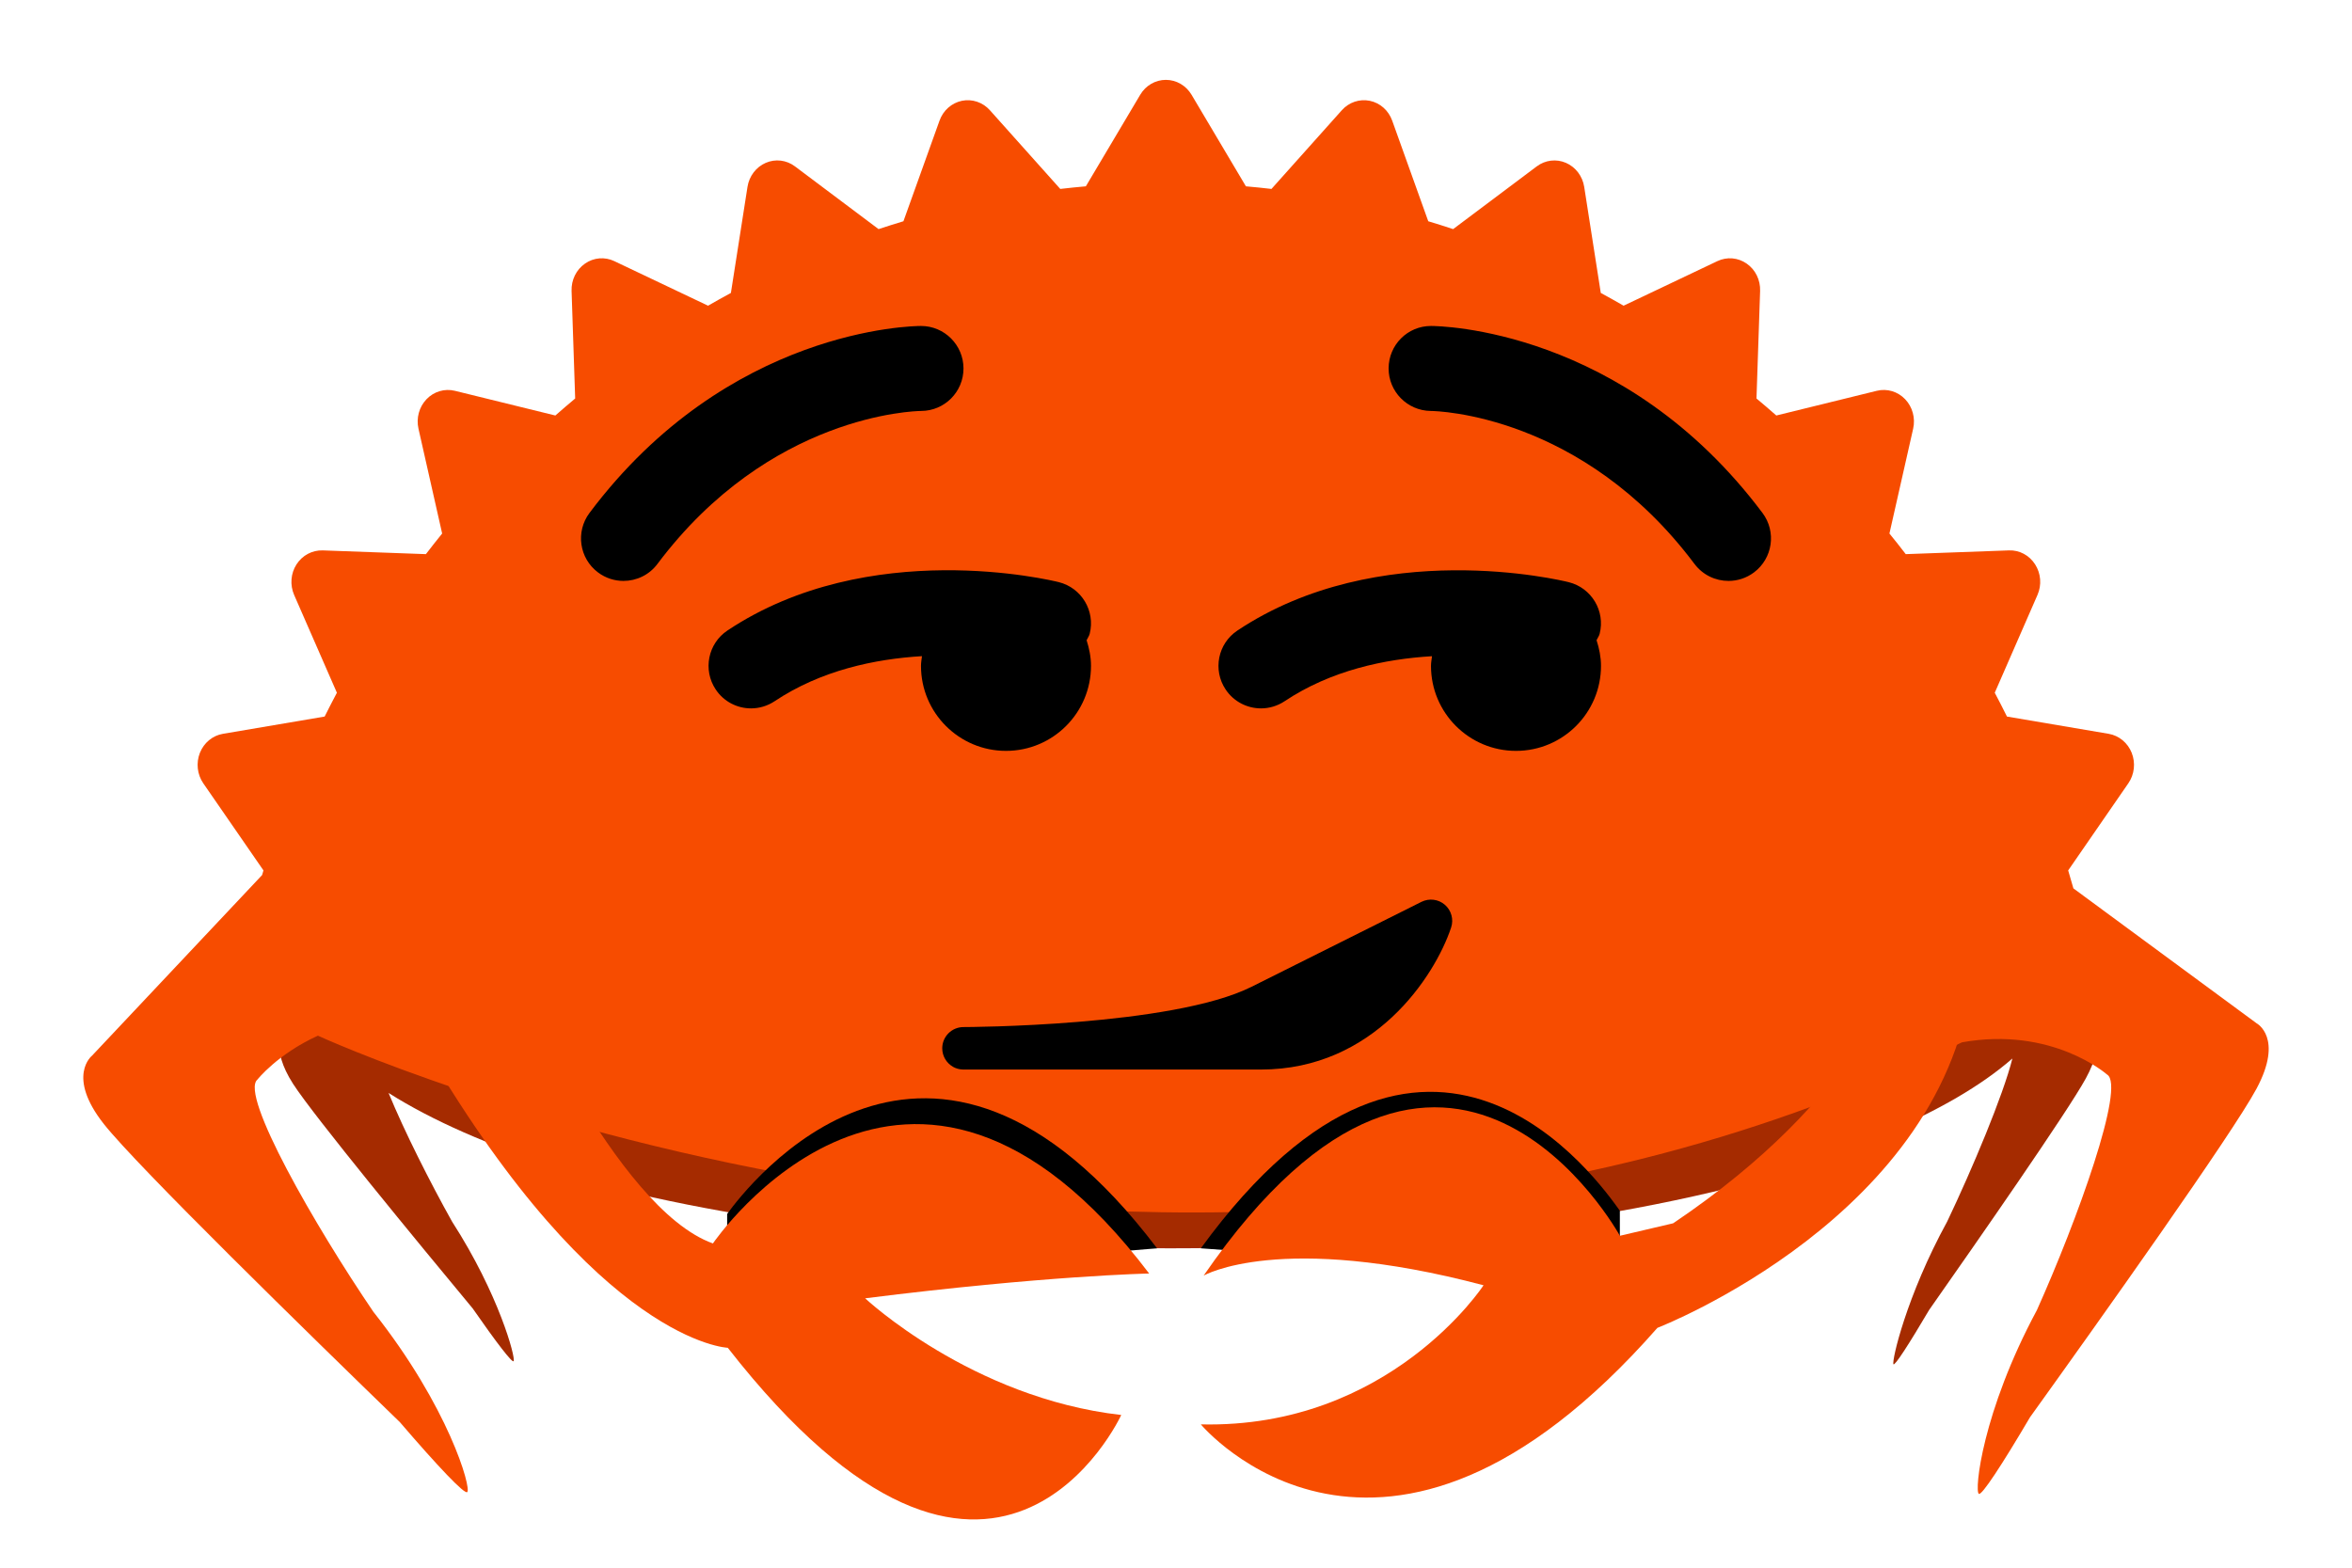 <?xml version="1.0" encoding="UTF-8" standalone="no"?>
<svg
   xmlns:dc="http://purl.org/dc/elements/1.1/"
   xmlns:cc="http://creativecommons.org/ns#"
   xmlns:rdf="http://www.w3.org/1999/02/22-rdf-syntax-ns#"
   xmlns:svg="http://www.w3.org/2000/svg"
   xmlns="http://www.w3.org/2000/svg"
   xmlns:sodipodi="http://sodipodi.sourceforge.net/DTD/sodipodi-0.dtd"
   xmlns:inkscape="http://www.inkscape.org/namespaces/inkscape"
   width="100%"
   height="100%"
   viewBox="0 0 1200 800"
   version="1.1"
   xml:space="preserve"
   style="fill-rule:evenodd;clip-rule:evenodd;stroke-linejoin:round;stroke-miterlimit:1.414;"
   id="svg280"
   sodipodi:docname="ferrisSmug.svg"
   inkscape:version="0.92.5 (2060ec1f9f, 2020-04-08)"
   inkscape:export-filename="/media/fdschonborn/Elements/Imágenes/ferrisSmug.png"
   inkscape:export-xdpi="96"
   inkscape:export-ydpi="96"><defs
   id="defs284">
        
        
        
        
        
        
        
        
        
        
        
        
    </defs><sodipodi:namedview
   pagecolor="#ffffff"
   bordercolor="#666666"
   borderopacity="1"
   objecttolerance="10"
   gridtolerance="10"
   guidetolerance="10"
   inkscape:pageopacity="0"
   inkscape:pageshadow="2"
   inkscape:window-width="1920"
   inkscape:window-height="1005"
   id="namedview282"
   showgrid="false"
   inkscape:zoom="1.18"
   inkscape:cx="473.6562"
   inkscape:cy="401.54621"
   inkscape:window-x="0"
   inkscape:window-y="0"
   inkscape:window-maximized="1"
   inkscape:current-layer="svg280" />
    <g
   id="g233"
   transform="translate(597.344,637.02)">
            <path
   inkscape:connector-curvature="0"
   id="path231"
   style="fill:#a52b00;fill-rule:nonzero"
   d="m 0,-279.559 c -121.238,0 -231.39,14.576 -312.939,38.329 V -38.329 C -231.39,-14.575 -121.238,0 0,0 138.76,0 262.987,-19.092 346.431,-49.186 V -230.37 C 262.987,-260.465 138.76,-279.559 0,-279.559" />
        </g><g
   id="g237"
   transform="translate(1068.75,575.642)">
            <path
   inkscape:connector-curvature="0"
   id="path235"
   style="fill:#a52b00;fill-rule:nonzero"
   d="m 0,-53.32 -14.211,-29.441 c 0.073,-1.118 0.131,-2.237 0.131,-3.36 0,-33.375 -34.706,-64.135 -93.097,-88.762 V 2.643 c 27.245,-11.492 49.348,-24.317 65.156,-38.125 -4.652,18.707 -20.564,56.553 -33.25,83.168 -20.85,38.066 -28.4,71.203 -27.432,72.844 0.617,1.033 7.73,-9.94 18.219,-27.721 C -60.074,58.028 -13.82,-8.373 -4.575,-25.287 5.897,-44.461 0,-53.32 0,-53.32" />
        </g><g
   id="g241"
   transform="translate(149.064,591.421)">
            <path
   inkscape:connector-curvature="0"
   id="path239"
   style="fill:#a52b00;fill-rule:nonzero"
   d="m 0,-99.954 c 0,6.428 1.293,12.76 3.788,18.969 l -8.511,15.15 c 0,0 -6.818,8.846 5.188,27.508 10.59,16.455 63.635,80.867 91.632,114.598 12.026,17.293 20.179,27.945 20.893,26.916 1.124,-1.633 -7.476,-34.1 -31.359,-71.141 -11.144,-19.895 -24.454,-46.252 -32.442,-65.721 22.303,14.116 51.483,26.92 86.152,37.94 V -204.17 C 51.797,-177.622 0,-140.737 0,-99.954" />
        </g><g
   id="g245"
   transform="translate(1151.27,281.813)">
            <path
   inkscape:connector-curvature="0"
   id="path243"
   style="fill:#f74c00;fill-rule:nonzero"
   d="m 0,240.343 -93.415,-68.811 c -0.88,-3.064 -1.756,-6.127 -2.662,-9.162 l 30.683,-44.451 c 3.13,-4.522 3.765,-10.398 1.731,-15.555 -2.037,-5.13 -6.491,-8.81 -11.763,-9.71 l -51.884,-8.805 c -2.008,-4.102 -4.116,-8.142 -6.23,-12.15 l 21.797,-49.903 c 2.243,-5.087 1.769,-10.995 -1.203,-15.608 -2.961,-4.636 -7.99,-7.344 -13.349,-7.133 l -52.656,1.913 c -2.727,-3.55 -5.496,-7.068 -8.321,-10.521 l 12.1,-53.49 c 1.225,-5.433 -0.322,-11.118 -4.103,-15.064 -3.762,-3.932 -9.229,-5.559 -14.426,-4.283 l -51.289,12.608 c -3.321,-2.935 -6.698,-5.833 -10.114,-8.673 l 1.848,-54.914 c 0.198,-5.559 -2.393,-10.842 -6.844,-13.925 -4.446,-3.104 -10.093,-3.573 -14.956,-1.266 l -47.847,22.747 c -3.854,-2.21 -7.728,-4.4 -11.644,-6.517 l -8.455,-54.115 c -0.857,-5.483 -4.385,-10.139 -9.326,-12.266 -4.923,-2.137 -10.568,-1.447 -14.891,1.808 l -42.659,32.007 c -4.2,-1.395 -8.419,-2.732 -12.692,-4.011 l -18.386,-51.316 c -1.87,-5.229 -6.181,-9.071 -11.438,-10.151 -5.239,-1.072 -10.63,0.742 -14.263,4.802 l -35.906,40.171 c -4.343,-0.5 -8.686,-0.956 -13.043,-1.331 l -27.724,-46.713 c -2.81,-4.732 -7.77,-7.612 -13.116,-7.612 -5.334,0 -10.304,2.88 -13.09,7.612 l -27.733,46.713 c -4.358,0.375 -8.722,0.831 -13.056,1.331 l -35.91,-40.171 c -3.636,-4.06 -9.047,-5.874 -14.268,-4.802 -5.255,1.092 -9.573,4.922 -11.433,10.151 l -18.402,51.316 c -4.26,1.279 -8.481,2.627 -12.691,4.011 l -42.644,-32.007 c -4.336,-3.266 -9.98,-3.955 -14.916,-1.808 -4.919,2.127 -8.461,6.783 -9.313,12.266 l -8.461,54.115 c -3.914,2.117 -7.789,4.294 -11.653,6.517 l -47.842,-22.747 c -4.858,-2.316 -10.529,-1.838 -14.954,1.266 -4.445,3.083 -7.042,8.366 -6.84,13.925 l 1.835,54.914 c -3.405,2.84 -6.774,5.738 -10.112,8.673 l -51.279,-12.608 c -5.21,-1.265 -10.67,0.351 -14.441,4.283 -3.795,3.946 -5.331,9.631 -4.113,15.064 l 12.079,53.49 c -2.802,3.467 -5.575,6.971 -8.293,10.521 l -52.655,-1.913 c -5.314,-0.157 -10.386,2.497 -13.356,7.133 -2.973,4.613 -3.423,10.521 -1.213,15.608 l 21.816,49.903 c -2.119,4.008 -4.224,8.048 -6.249,12.15 l -51.887,8.805 c -5.27,0.888 -9.71,4.566 -11.76,9.71 -2.04,5.157 -1.37,11.033 1.73,15.555 l 30.7,44.451 c -0.24,0.784 -0.46,1.577 -0.7,2.364 l -86.77,92.17 c 0,0 -13.29,10.423 6.07,34.916 17.07,21.605 104.724,107.252 151.018,152.123 19.554,22.779 32.948,36.886 34.349,35.666 2.208,-1.94 -9.387,-43.385 -47.902,-92.012 -29.685,-43.629 -68.215,-110.733 -59.175,-118.467 0,0 10.27,-13.045 30.893,-22.435 0.753,0.603 -0.781,-0.598 0,0 0,0 435.152,200.732 838.797,3.396 46.108,-8.273 74.023,16.43 74.023,16.43 9.628,5.58 -15.301,74.578 -35.798,120.254 -27.881,51.863 -31.97,92.332 -29.604,93.736 1.491,0.889 11.634,-14.545 26.104,-39.109 C -79.843,391.654 -12.354,296.816 0,273.782 14.006,247.663 0,240.343 0,240.343" />
        </g><g
   id="g249"
   transform="translate(450.328,483.629)">
            <path
   inkscape:connector-curvature="0"
   id="path247"
   style="fill-rule:nonzero"
   d="m 0,167.33 c -1.664,-1.42 -2.536,-2.262 -2.536,-2.262 L 140.006,153.391 C 23.733,0 -69.418,122.193 -79.333,135.855 v 31.475 z" />
        </g><g
   id="g253"
   transform="translate(747.12,477.333)">
            <path
   inkscape:connector-curvature="0"
   id="path251"
   style="fill-rule:nonzero"
   d="m 0,171.974 c 1.663,-1.42 2.536,-2.264 2.536,-2.264 L -134.448,159.687 C -18.12,0 69.421,126.835 79.335,140.497 v 31.477 z" />
        </g><g
   id="g257"
   transform="translate(966.094,811.034)">
            <path
   inkscape:connector-curvature="0"
   id="path255"
   style="fill:#f74c00;fill-rule:nonzero"
   d="m 0,-314.014 c 0,0 -15.576,62.041 -112.453,127.238 l -27.166,6.367 c 0,0 -87.881,-160.259 -212.383,20.334 0,0 38.802,-22.591 142.822,4.92 0,0 -47.85,73.239 -144.242,70.989 0,0 92.373,110.82 232.94,-49.252 0,0 148.595,-57.463 160.646,-180.596 z" />
        </g><g
   id="g277"
   transform="translate(441.397,687.635)">
            <path
   inkscape:connector-curvature="0"
   id="path275"
   style="fill:#f74c00;fill-rule:nonzero"
   d="M 0,-25.102 C 91.833,-36.676 144.904,-37.754 144.904,-37.754 22.037,-199.838 -77.661,-53.098 -77.661,-53.098 c -24.982,-8.932 -50.453,-43.613 -69.477,-75.59 l -76.237,-22.58 C -135.502,-2.127 -70.08,0.146 -70.08,0.146 66.134,174.736 130.663,34.441 130.663,34.441 54.195,25.759 0,-25.102 0,-25.102" />
        </g>
<path
   style="fill:#000000;stroke-width:21.683"
   inkscape:connector-curvature="0"
   d="m 737.183,461.713 c -3.318,-2.862 -7.979,-3.448 -11.947,-1.496 l -86.733,43.366 c -40.569,20.274 -145.863,20.534 -146.925,20.534 -5.985,0 -10.842,4.857 -10.842,10.842 0,4.011 2.19,7.524 5.421,9.389 v 0.021 h 0.021 v 0.021 c 1.54,0.867 3.318,1.366 5.204,1.409 h 151.956 c 57.634,0 88.662,-47.378 97.032,-72.465 1.388,-4.163 0.13,-8.738 -3.187,-11.622 z M 881.896,296.444 c -6.613,0 -13.097,-2.992 -17.368,-8.673 -57.265,-76.346 -131.422,-78.038 -134.566,-78.059 -11.926,-0.13 -21.553,-9.888 -21.488,-21.792 0.065,-11.947 9.692,-21.575 21.618,-21.575 3.99,0 98.376,1.084 169.129,95.406 7.199,9.584 5.247,23.179 -4.337,30.356 -3.903,2.927 -8.456,4.337 -12.988,4.337 z m -563.805,0 c -4.51,0 -9.085,-1.409 -12.988,-4.337 -9.584,-7.177 -11.514,-20.772 -4.337,-30.356 70.73,-94.322 165.139,-95.406 169.129,-95.406 11.969,0 21.683,9.714 21.683,21.683 0,11.947 -9.649,21.64 -21.596,21.683 -3.383,0.043 -77.387,1.865 -134.544,78.059 -4.228,5.681 -10.755,8.673 -17.347,8.673 z m 236.303,30.27 c 0.499,-1.127 1.279,-2.082 1.583,-3.339 2.906,-11.622 -4.163,-23.396 -15.764,-26.302 -3.903,-0.976 -96.859,-23.418 -169.064,24.675 -9.953,6.635 -12.641,20.1 -6.006,30.075 4.163,6.288 11.037,9.671 18.04,9.671 4.12,0 8.305,-1.193 12.012,-3.643 23.678,-15.807 51.216,-21.575 75.197,-23.006 -0.195,1.648 -0.499,3.274 -0.499,4.965 0,23.938 19.428,43.366 43.366,43.366 23.938,0 43.366,-19.428 43.366,-43.366 0,-4.597 -0.911,-8.933 -2.233,-13.097 z m 260.176,-0.021 c 0.499,-1.128 1.279,-2.06 1.583,-3.296 2.927,-11.622 -4.141,-23.396 -15.764,-26.302 -3.903,-0.976 -96.837,-23.418 -169.064,24.675 -9.974,6.635 -12.663,20.1 -6.006,30.075 4.163,6.266 11.058,9.649 18.062,9.649 4.12,0 8.305,-1.193 12.012,-3.643 23.678,-15.807 51.194,-21.553 75.219,-22.984 -0.195,1.648 -0.52,3.252 -0.52,4.944 0,23.938 19.428,43.366 43.366,43.366 23.938,0 43.366,-19.428 43.366,-43.366 0,-4.597 -0.911,-8.955 -2.255,-13.118 z"
   id="path12" /></svg>